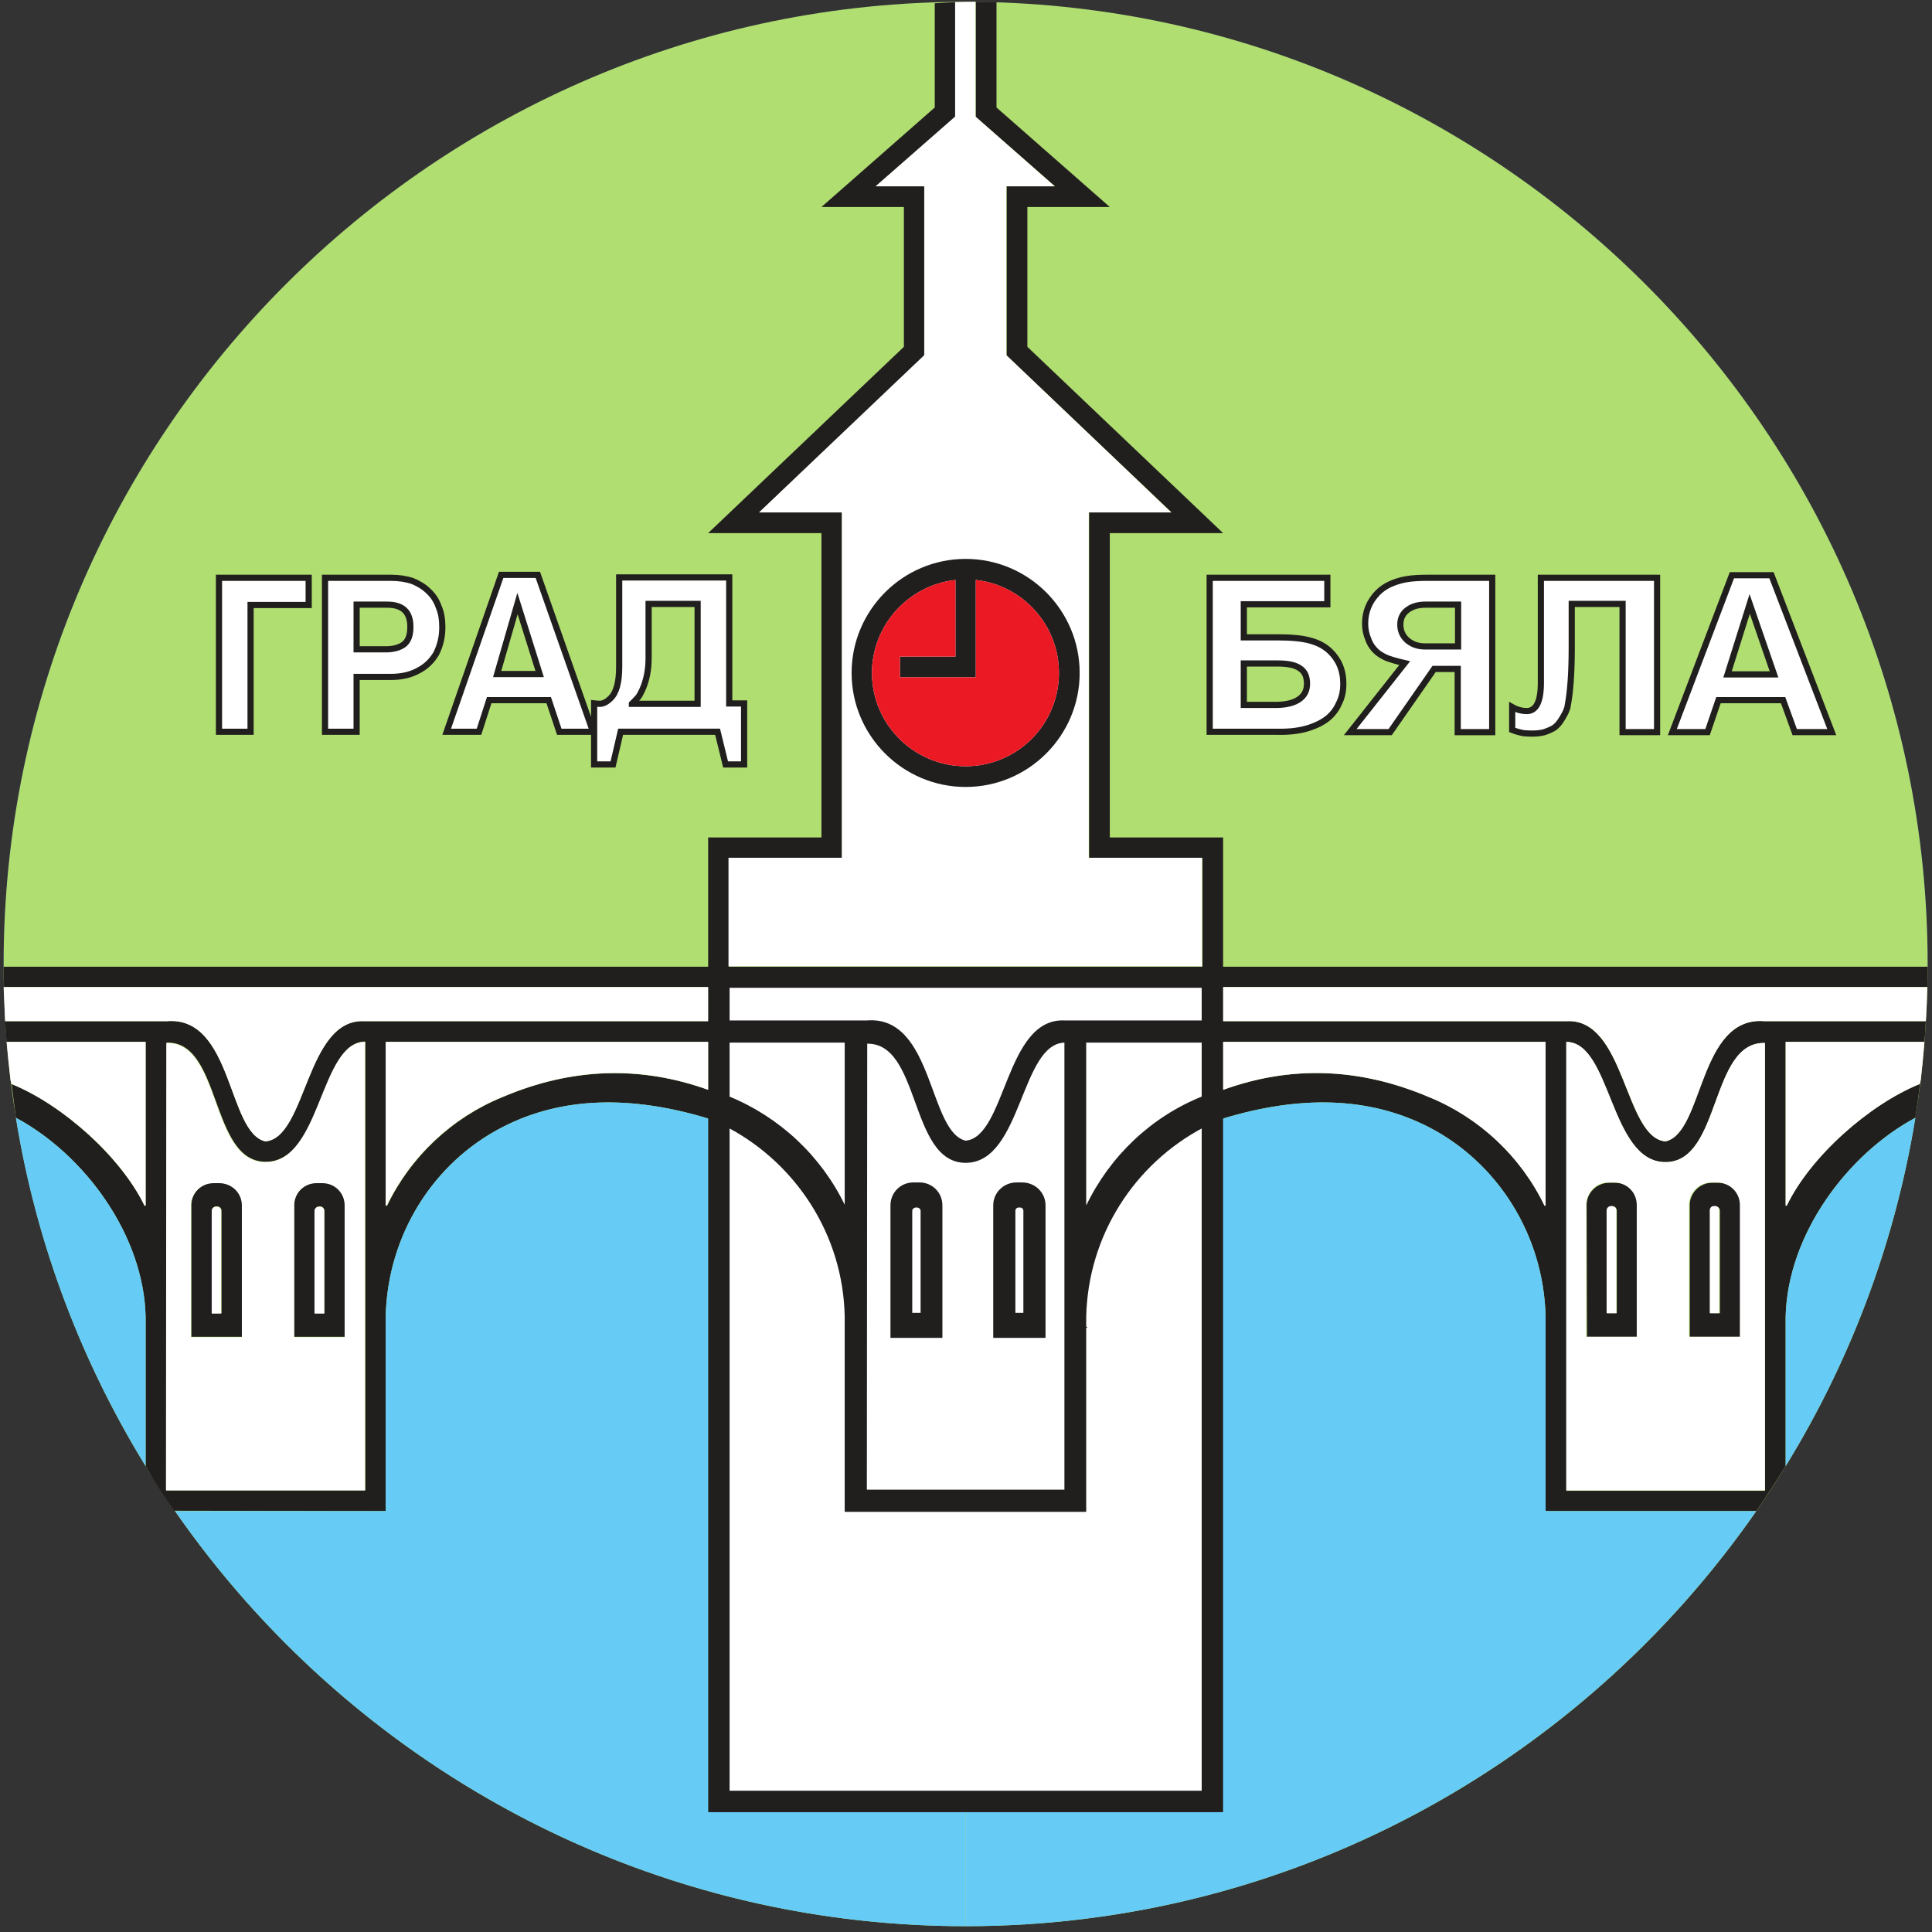 <svg version="1.2" xmlns="http://www.w3.org/2000/svg" viewBox="0 0 532 532" width="532" height="532">
	<rect x="0" y="0" width="532" height="532" fill="#333333" stroke="none"/>
	<title>Byala2-pdf</title>
	<style>
		.s0 { fill: #2e3091 } 
		.s1 { fill: #b0de70 } 
		.s2 { fill: #211e1e } 
		.s3 { fill: #ffffff;stroke: #211e1e;stroke-width: .4 } 
		.s4 { fill: #66ccf5 } 
		.s5 { fill: #ffffff } 
		.s6 { fill: #eb1923 } 
		.s7 { fill: none;stroke: #211e1e;stroke-width: 1.7 } 
	</style>
	<path id="Path 1" class="s0" d="m530.8 266.2h-194v-35.6h-31.2v-83.8h31.2l-53.9-51.3v-38.5h22.7l-31.2-27.4v-28.9c142 4.5 256.4 121.7 256.4 264.7q0 0.4 0 0.8zm-335.8 0h-194q0-0.4 0-0.8c0-143 114.4-260.2 256.4-264.7v0.2 28.7l-31.2 27.4h22.7v38.5l-53.9 51.3h31.2v83.8h-31.2z"/>
	<path id="Path 2" class="s1" d="m265.9 0.5c145.9 0 264.9 119 264.9 264.9 0 146-119 265-264.9 265-145.9 0-264.9-119-264.9-265 0-145.9 119-264.9 264.9-264.9z"/>
	<path id="Path 3" fill-rule="evenodd" class="s2" d="m530.7 271.8h-193.9v9.4h94.5c16.3-1 15.9 32.1 27.3 33.1 10.6-2.3 9-34.7 27.4-33.1h44.3q-0.1 2.9-0.4 5.7h-38.2v45.1h0.3c6.5-13.5 22.6-27.8 36.6-33.5l0.1-0.1c-0.4 3.5-0.8 6.1-1.3 9.6v-0.2c-18.8 10.1-35.2 32.2-35.7 54.8v2.6q0 0.1 0 0.2v38.3q-3.9 6.3-8.1 12.4h-58v-50.7q0 0 0-0.1v-2.7c-0.5-22.6-13.3-42.5-32.1-52.2-16.5-8.5-35.6-8.8-56.7-2.4v191h-141.8v-191c-21.1-6.4-40.3-6.1-56.7 2.4-18.9 9.7-31.6 29.6-32.1 52.2v2.7q0 0.1 0 0.1v50.7l-58.2-0.1c-2.9-4.1-5.6-8.2-7.9-12.3v-38.3q0-0.1 0-0.2v-2.6c-0.5-22.6-16.9-44.7-35.7-54.8v0.2l-1.2-9.5c14 5.7 30 20 36.6 33.5h0.3v-45.1h-38.3l-0.4-5.7h44.4c18.4-1.6 16.8 30.8 27.3 33.1 11.4-1 11.1-34.1 27.4-33.1h94.5v-9.4h-193.9l-0.1-5.6h529.8q0 2.8-0.1 5.6zm-193.9 28.3c18.5-6.7 37.4-6.2 56.7 2 13.9 5.6 25.3 16.4 31.8 29.9h0.3v-45.1h-88.8zm149.2-12.9c-15.2-0.5-12 32.8-27.4 32.8-15.3 0-14.9-33-27.3-33.1 0 36.6 0 86.9 0 123.6h54.7zm-6.7 44.6l-0.1 36.3h-13.9v-36.3c0-3.3 2.8-6.1 6.1-6.1h1.7c3.4 0 6.2 2.8 6.2 6.1zm-28.4 0v36.3h-13.9l-0.1-36.3c0-3.3 2.8-6.1 6.2-6.1h1.7c3.3 0 6.1 2.8 6.1 6.1zm-6.8 0.4h-0.3c-0.7 0-1.2 0.5-1.2 1.2v28.2h2.6v-28.2c0-0.7-0.5-1.2-1.1-1.2zm28.3 0h-0.3c-0.6 0-1.1 0.5-1.1 1.2v28.2h2.6v-28.2c0-0.7-0.5-1.2-1.2-1.2zm-277.3-45.3h-88.8v45.1h0.3c6.5-13.5 17.9-24.2 31.8-29.9 19.2-8.2 38.1-8.6 56.7-2zm-149.3 123.5h54.8c0-36.7 0-87 0-123.6-12.5 0.1-12 33.1-27.4 33.1-15.4 0-12.1-33.3-27.3-32.8zm13-84.7h1.7c3.4 0 6.2 2.8 6.2 6.1l-0.1 36.3h-13.9v-36.3c0-3.3 2.8-6.1 6.1-6.1zm28.4 0h1.7c3.3 0 6.1 2.8 6.1 6.1v36.3h-14v-36.3c0-3.3 2.8-6.1 6.2-6.1zm-0.5 7.7v28.2h2.6v-28.2c0-0.7-0.5-1.2-1.1-1.2h-0.3c-0.7 0-1.2 0.5-1.2 1.2zm-28.3 0v28.2h2.6v-28.2c0-0.7-0.5-1.2-1.2-1.2h-0.3c-0.6 0-1.1 0.5-1.1 1.2z"/>
	<path id="Path 4" fill-rule="evenodd" class="s2" d="m263.1 0.6v31.6l-21.9 19.1h13.4v46.6l-45.5 43.2h22.8v95.2h-31.2v29.9h130.4v-29.9h-31.2v-95.2h22.7l-45.4-43.2v-46.6h13.3l-21.8-19.1v-31.7q1 0 2.1 0 1.8 0 3.6 0.1v29l31.2 27.4h-22.7v38.5l53.9 51.3h-31.2v83.8h31.2v268.4h-141.8v-268.4h31.2v-83.8h-31.2l53.9-51.3v-38.5h-22.7l31.2-27.4v-28.7q2.8-0.2 5.7-0.3zm-24.6 409.8h54.8c0-36.6 0-86.9 0-123.5-12.5 0-12 33.1-27.4 33.1-15.4 0-12.2-33.3-27.3-32.8zm-37.8-100.1v182.9h130.4v-182.9c-18.8 10.1-31.7 29.7-32.2 52.2v2.7q0 0.1 0 0.2v50.7h-66.1c0-0.1 0-53.5 0-53.6-0.5-22.5-13.4-42.1-32.1-52.2zm79.2 15.3h1.6c3.4 0 6.2 2.8 6.2 6.2v36.3h-14v-36.3c0-3.4 2.8-6.2 6.2-6.2zm-0.5 7.7v28.3h2.6v-28.3c0-0.7-0.5-1.2-1.2-1.2h-0.3c-0.6 0-1.1 0.5-1.1 1.2zm-27.9-7.7h1.7c3.4 0 6.1 2.8 6.1 6.2v36.3h-13.9v-36.3c0-3.4 2.7-6.2 6.1-6.2zm79.6-38.7h-32.2v45h0.4c6.5-13.5 17.8-24.2 31.8-29.9zm-130.4 15.1c13.9 5.7 25.3 16.5 31.8 30h0.3v-45.1h-32.1zm50.3 31.3v28.3h2.6l0.1-28.3c0-0.7-0.6-1.2-1.2-1.2h-0.3c-0.7 0-1.2 0.5-1.2 1.2zm-50.3-52.2h37.9c18.4-1.6 16.7 30.8 27.3 33.1 11.4-1 11-34 27.4-33.1h37.8v-9.3h-130.4z"/>
	<path id="Path 5" class="s3" d="m232.8 362.6v2.6q0 0.1 0 0.2v50.7h66.1v-50.7h0.1q0 0-0.1-0.1v-2.7c0.5-22.6 13.4-42.2 32.2-52.2v182.9h-130.4v-182.9c18.7 10 31.7 29.6 32.1 52.2z"/>
	<path id="Path 6" class="s3" d="m200.7 271.8h130.4v9.4h-37.8c-16.4-1-16 32.1-27.4 33.1-10.5-2.3-8.9-34.7-27.3-33.1h-37.9z"/>
	<path id="Path 7" class="s3" d="m200.7 286.9h32.1v45.1h-0.3c-6.5-13.5-17.9-24.2-31.8-29.9z"/>
	<path id="Path 8" class="s3" d="m331.1 302.1c-14 5.6-25.3 16.4-31.8 29.9h-0.4v-45.1h32.2z"/>
	<path id="Path 9" fill-rule="evenodd" class="s3" d="m238.6 287.2c15.2-0.5 11.9 32.8 27.3 32.8 15.4 0 14.9-33.1 27.4-33.1 0 36.6 0 86.9 0 123.5h-54.8zm6.8 44.7v36.3h13.9v-36.3c0-3.4-2.7-6.1-6.1-6.1h-1.7c-3.4 0-6.1 2.7-6.1 6.1zm28.3 0v36.3h14v-36.3c0-3.4-2.8-6.1-6.2-6.1h-1.6c-3.4 0-6.2 2.7-6.2 6.1zm6.8 0.4h0.4c0.6 0 1.1 0.5 1.1 1.1v28.3h-2.6v-28.3c0-0.6 0.5-1.1 1.1-1.1zm-28.3 0h0.3c0.6 0 1.2 0.5 1.2 1.1v28.3h-2.7v-28.3c0-0.6 0.6-1.1 1.2-1.1z"/>
	<path id="Path 10" class="s4" d="m40.1 362.6v2.6q0 0.1 0 0.2v38.3c-17.7-28.8-30.1-61.1-35.7-95.7v-0.2c18.8 10.1 35.2 32.2 35.7 54.8zm8.1 53.5h58v-50.7q0 0 0-0.1v-2.7c0.5-22.6 13.2-42.5 32.1-52.2 16.4-8.5 35.6-8.8 56.7-2.4v191h70.9v31.4c-90 0-169.8-45.3-217.7-114.3z"/>
	<path id="Path 11" class="s5" d="m1 271.8h194v9.4h-94.5c-16.3-1-16 32.1-27.4 33.1-10.5-2.3-8.9-34.7-27.3-33.1h-44.4q-0.2-4.7-0.4-9.4zm0.8 15.1h38.3v45.1h-0.3c-6.5-13.5-22.6-27.8-36.6-33.5l-0.3-1q-0.6-5.3-1.1-10.6zm193.2 13.2c-18.6-6.7-37.4-6.2-56.7 2-13.9 5.6-25.3 16.4-31.8 29.9h-0.3v-45.1h88.8z"/>
	<path id="Path 12" fill-rule="evenodd" class="s5" d="m45.8 287.2c15.2-0.5 11.9 32.8 27.3 32.8 15.4 0 14.9-33.1 27.4-33.1 0 36.6 0 86.9 0 123.5h-54.8zm6.8 44.7v36.3h14v-36.3c0-3.4-2.8-6.1-6.2-6.1h-1.6c-3.4 0-6.2 2.7-6.2 6.1zm28.4 0v36.3h13.9v-36.3c0-3.4-2.7-6.1-6.1-6.1h-1.7c-3.4 0-6.1 2.7-6.1 6.1zm6.8 0.4h0.3c0.6 0 1.2 0.5 1.2 1.1v28.3h-2.7v-28.3c0-0.6 0.6-1.1 1.2-1.1zm-28.4 0h0.4c0.6 0 1.1 0.5 1.1 1.1v28.3h-2.6v-28.3c0-0.6 0.5-1.1 1.1-1.1z"/>
	<path id="Path 13" class="s4" d="m527.4 307.8v0.2c-5.7 34.6-18 66.9-35.7 95.7v-38.3q0-0.1 0-0.2v-2.6c0.5-22.6 16.9-44.7 35.7-54.8zm-261.5 222.6v-31.4h70.9v-191c21.1-6.4 40.2-6.1 56.7 2.4 18.8 9.7 31.6 29.6 32.1 52.2v2.7q0 0.1 0 0.1v50.7h58c-48 69-127.7 114.3-217.7 114.3z"/>
	<path id="Path 14" class="s5" d="m530.3 281.2h-44.3c-18.4-1.6-16.8 30.8-27.4 33.1-11.3-1-11-34.1-27.3-33.1h-94.5v-9.4h193.9q-0.1 4.7-0.4 9.4zm-1.4 16.3l-0.3 1c-14 5.7-30.1 20-36.6 33.5h-0.3v-45.1h38.2q-0.4 5.3-1 10.6zm-192.1-10.6h88.8v45.1h-0.3c-6.5-13.5-17.9-24.2-31.8-29.9-19.3-8.2-38.2-8.7-56.7-2z"/>
	<path id="Path 15" fill-rule="evenodd" class="s5" d="m486 410.4h-54.7c0-36.6 0-86.9 0-123.5 12.4 0 12 33.1 27.3 33.1 15.4 0 12.2-33.3 27.4-32.8zm-13.1-84.8h-1.6c-3.4 0-6.2 2.8-6.2 6.2v36.3h14v-36.3c0-3.4-2.8-6.2-6.2-6.2zm-28.3 0h-1.7c-3.4 0-6.1 2.8-6.1 6.2v36.3h13.9v-36.3c0-3.4-2.7-6.2-6.1-6.2zm0.5 7.7v28.3h-2.7v-28.3c0-0.7 0.6-1.2 1.2-1.2h0.3c0.6 0 1.2 0.5 1.2 1.2zm28.3 0v28.3h-2.6v-28.3c0-0.7 0.5-1.2 1.1-1.2h0.4c0.6 0 1.1 0.5 1.1 1.2zm-204.8-332.8v31.6l21.8 19.2h-13.3v46.5l45.4 43.3h-22.7v95.1h31.2v29.9h-130.4v-29.9h31.2v-95.1h-22.8l45.5-43.3v-46.5h-13.4l21.9-19.2v-31.5q2.8-0.1 5.6-0.1z"/>
	<path id="Path 16" fill-rule="evenodd" class="s2" d="m265.9 153.9c17.3 0 31.4 14.1 31.4 31.4 0 17.3-14.1 31.4-31.4 31.4-17.3 0-31.4-14.1-31.4-31.4 0-17.3 14.1-31.4 31.4-31.4zm2.8 32.6h-20.9v-5.7h15.3v-21.1c-12.9 1.4-23 12.4-23 25.6 0 14.2 11.6 25.7 25.8 25.7 14.2 0 25.7-11.5 25.7-25.7 0-13.2-10-24.2-22.9-25.6z"/>
	<path id="Path 17" class="s6" d="m268.7 159.7c12.9 1.4 22.9 12.4 22.9 25.6 0 14.2-11.5 25.7-25.7 25.7-14.2 0-25.8-11.5-25.8-25.7 0-13.2 10.1-24.2 23-25.6v21.1h-15.3v5.7h20.9z"/>
	<path id="Path 18" fill-rule="evenodd" class="s5" d="m365.5 159v7.3h-23v9.2h9.4q5.7 0 8.9 0.8c2.2 0.6 4 1.5 5.5 3 2.4 2.2 3.6 5.2 3.6 8.9 0 2.2-0.4 4-1.2 5.7q-1.2 2.5-3.5 4.1c-1.5 1.2-3.4 2.1-5.7 2.7q-3.3 0.9-7.6 0.8h-18.9v-42.5zm-23 35h9.4c2.6 0 4.6-0.5 6-1.5 1.4-1 2.1-2.4 2.1-4.3 0-1.9-0.6-3.3-2-4.2-1.3-0.9-3.3-1.4-6.1-1.4h-9.4zm40.3 7.5h-10.9l15-18.9q-3.3-0.8-5-1.5c-1-0.4-1.9-1-2.7-1.7q-1.5-1.3-2.4-3.4c-0.6-1.4-0.8-2.8-0.8-4.4q0-4.8 3.5-8.5c0.9-0.9 2-1.8 3.3-2.3 1.3-0.6 2.8-1.1 4.4-1.4 1.8-0.3 3.8-0.4 6.3-0.4h17.5v42.5h-9.5v-17.3h-6.5zm18.7-35.2h-8.9c-2.2 0-3.9 0.4-5.1 1.5-1.3 1-2 2.3-2 4 0 1.6 0.7 3.1 2 4.2 1.3 1.2 2.9 1.7 4.8 1.7h9.2zm45.3 35.2v-35.3h-14v11.9c0 7.1-0.4 12.5-1.1 16.1-0.1 1.1-0.7 2.2-1.4 3.4q-1 1.7-2.2 2.6c-0.7 0.6-1.7 1-2.8 1.3-1.1 0.3-2.3 0.5-3.4 0.5q-1.1 0-2.3-0.2c-1.2-0.1-2.3-0.5-3.3-0.9v-6.2c1.5 0.7 2.9 1.1 4 1.1 2.7 0 4-2.6 4-7.9v-28.9h32v42.5zm30.1-43.2h10.9l16.6 43.2h-10.1l-3.2-8.7h-17.9l-3 8.7h-9.7zm4.9 8l-6.1 19.4h12.8z"/>
	<path id="Path 19" class="s7" d="m365.5 159.1v7.3h-23v9.1h9.3c3.9 0 6.9 0.3 9 0.9 2.2 0.6 3.9 1.5 5.4 2.9 2.4 2.3 3.7 5.2 3.7 9 0 2.1-0.4 3.9-1.3 5.6-0.7 1.6-1.9 3.1-3.4 4.2-1.5 1.1-3.5 2-5.7 2.6q-3.4 0.9-7.7 0.8h-18.7v-42.4zm-23 35h9.3q3.9-0.1 6-1.6 2.1-1.5 2.1-4.2c0-2-0.6-3.4-2-4.3-1.3-0.9-3.3-1.3-6.1-1.3h-9.3zm40.3 7.5h-11l15-19c-2.2-0.5-3.8-1-4.9-1.4-1.1-0.5-2-1-2.8-1.7-1-0.9-1.8-2-2.3-3.4-0.6-1.4-0.9-2.8-0.9-4.4q0-4.9 3.5-8.5c0.9-0.9 2-1.7 3.3-2.3 1.3-0.6 2.8-1.1 4.5-1.4 1.7-0.3 3.7-0.4 6.2-0.4h17.5v42.5h-9.5v-17.4h-6.5zm18.7-35.1h-8.9c-2.2 0-3.8 0.5-5.1 1.5-1.3 1-1.9 2.3-1.9 4 0 1.7 0.6 3.1 1.9 4.3 1.3 1.1 2.9 1.7 4.8 1.7h9.2zm45.3 35.1v-35.3h-14v11.9c0 7.1-0.4 12.4-1.1 16-0.1 1.1-0.7 2.2-1.4 3.4-0.7 1.2-1.4 2.1-2.2 2.7-0.7 0.5-1.7 0.9-2.8 1.3-1.1 0.3-2.2 0.4-3.4 0.4q-1 0-2.3-0.1c-1.1-0.2-2.2-0.5-3.2-0.9v-6.3c1.4 0.8 2.8 1.1 3.9 1.1q4 0.1 4-7.8v-28.9h32v42.5zm30.1-43.2h10.9l16.6 43.2h-10.2l-3.2-8.8h-17.8l-3 8.8h-9.7zm4.9 7.9l-6.1 19.4h12.8z"/>
	<path id="Path 20" fill-rule="evenodd" class="s5" d="m60.3 201.5v-42.5h24.7v7.5h-16v35zm37.9-15.1v15.1h-8.7v-42.5h18.1c2.2 0 4.2 0.3 6 0.9 1.7 0.7 3.2 1.6 4.4 2.8 1.2 1.2 2.2 2.6 2.8 4.3 0.7 1.7 1 3.6 1 5.6 0 2.8-0.6 5.2-1.7 7.3q-1.8 3.1-5 4.8c-2.2 1.1-4.6 1.7-7.5 1.7zm0-7.7h8c2.4 0 4.1-0.5 5.2-1.5 1.1-1 1.6-2.5 1.6-4.6 0-4.2-2.1-6.2-6.4-6.2h-8.4zm39.9-20.5h10l15.2 43.3h-9.3l-2.9-8.8h-16.4l-2.8 8.8h-8.9zm4.5 7.9l-5.6 19.4h11.8zm21 44.4v-16.8c0.8 0 1.3 0.1 1.6 0.1 1 0 1.9-0.5 2.9-1.5q2.4-2.3 2.4-8.8v-24.6h30.3v34.8h4.2v16.8h-5.1l-2.3-9h-26.6l-2.1 9zm10.3-16.7h18.2v-27.6h-13.5v15.1c0 3.2-0.7 6.1-1.9 8.8-0.4 0.7-0.7 1.3-1 1.8-0.4 0.5-1 1.1-1.8 1.9z"/>
	<path id="Path 21" class="s7" d="m60.3 201.5v-42.4h24.7v7.5h-16v34.9zm37.9-15.1v15.1h-8.7v-42.4h18.1c2.2 0 4.2 0.3 6 0.9 1.7 0.7 3.2 1.6 4.4 2.8 1.3 1.2 2.2 2.6 2.8 4.3 0.7 1.6 1 3.5 1 5.6 0 2.8-0.6 5.1-1.7 7.3-1.2 2-2.8 3.6-5 4.7-2.2 1.2-4.7 1.7-7.5 1.7zm0-7.6h8c2.4 0 4.1-0.6 5.2-1.5 1.1-1 1.6-2.5 1.6-4.7 0-4.1-2.1-6.1-6.4-6.1h-8.4zm39.8-20.5h10.1l15.2 43.2h-9.3l-2.9-8.7h-16.4l-2.8 8.7h-8.9zm4.5 7.9l-5.6 19.4h11.7zm21.1 44.3v-16.8c0.8 0.1 1.3 0.1 1.6 0.1 0.9 0 1.9-0.5 2.9-1.5 1.6-1.5 2.4-4.4 2.4-8.7v-24.6h30.3v34.7h4.1v16.8h-5.1l-2.2-9h-26.7l-2.1 9zm10.4-16.7h18.1v-27.5h-13.5v15c0 3.2-0.6 6.2-1.8 8.8-0.4 0.8-0.7 1.4-1 1.8-0.4 0.5-1 1.1-1.8 1.9z"/>
</svg>